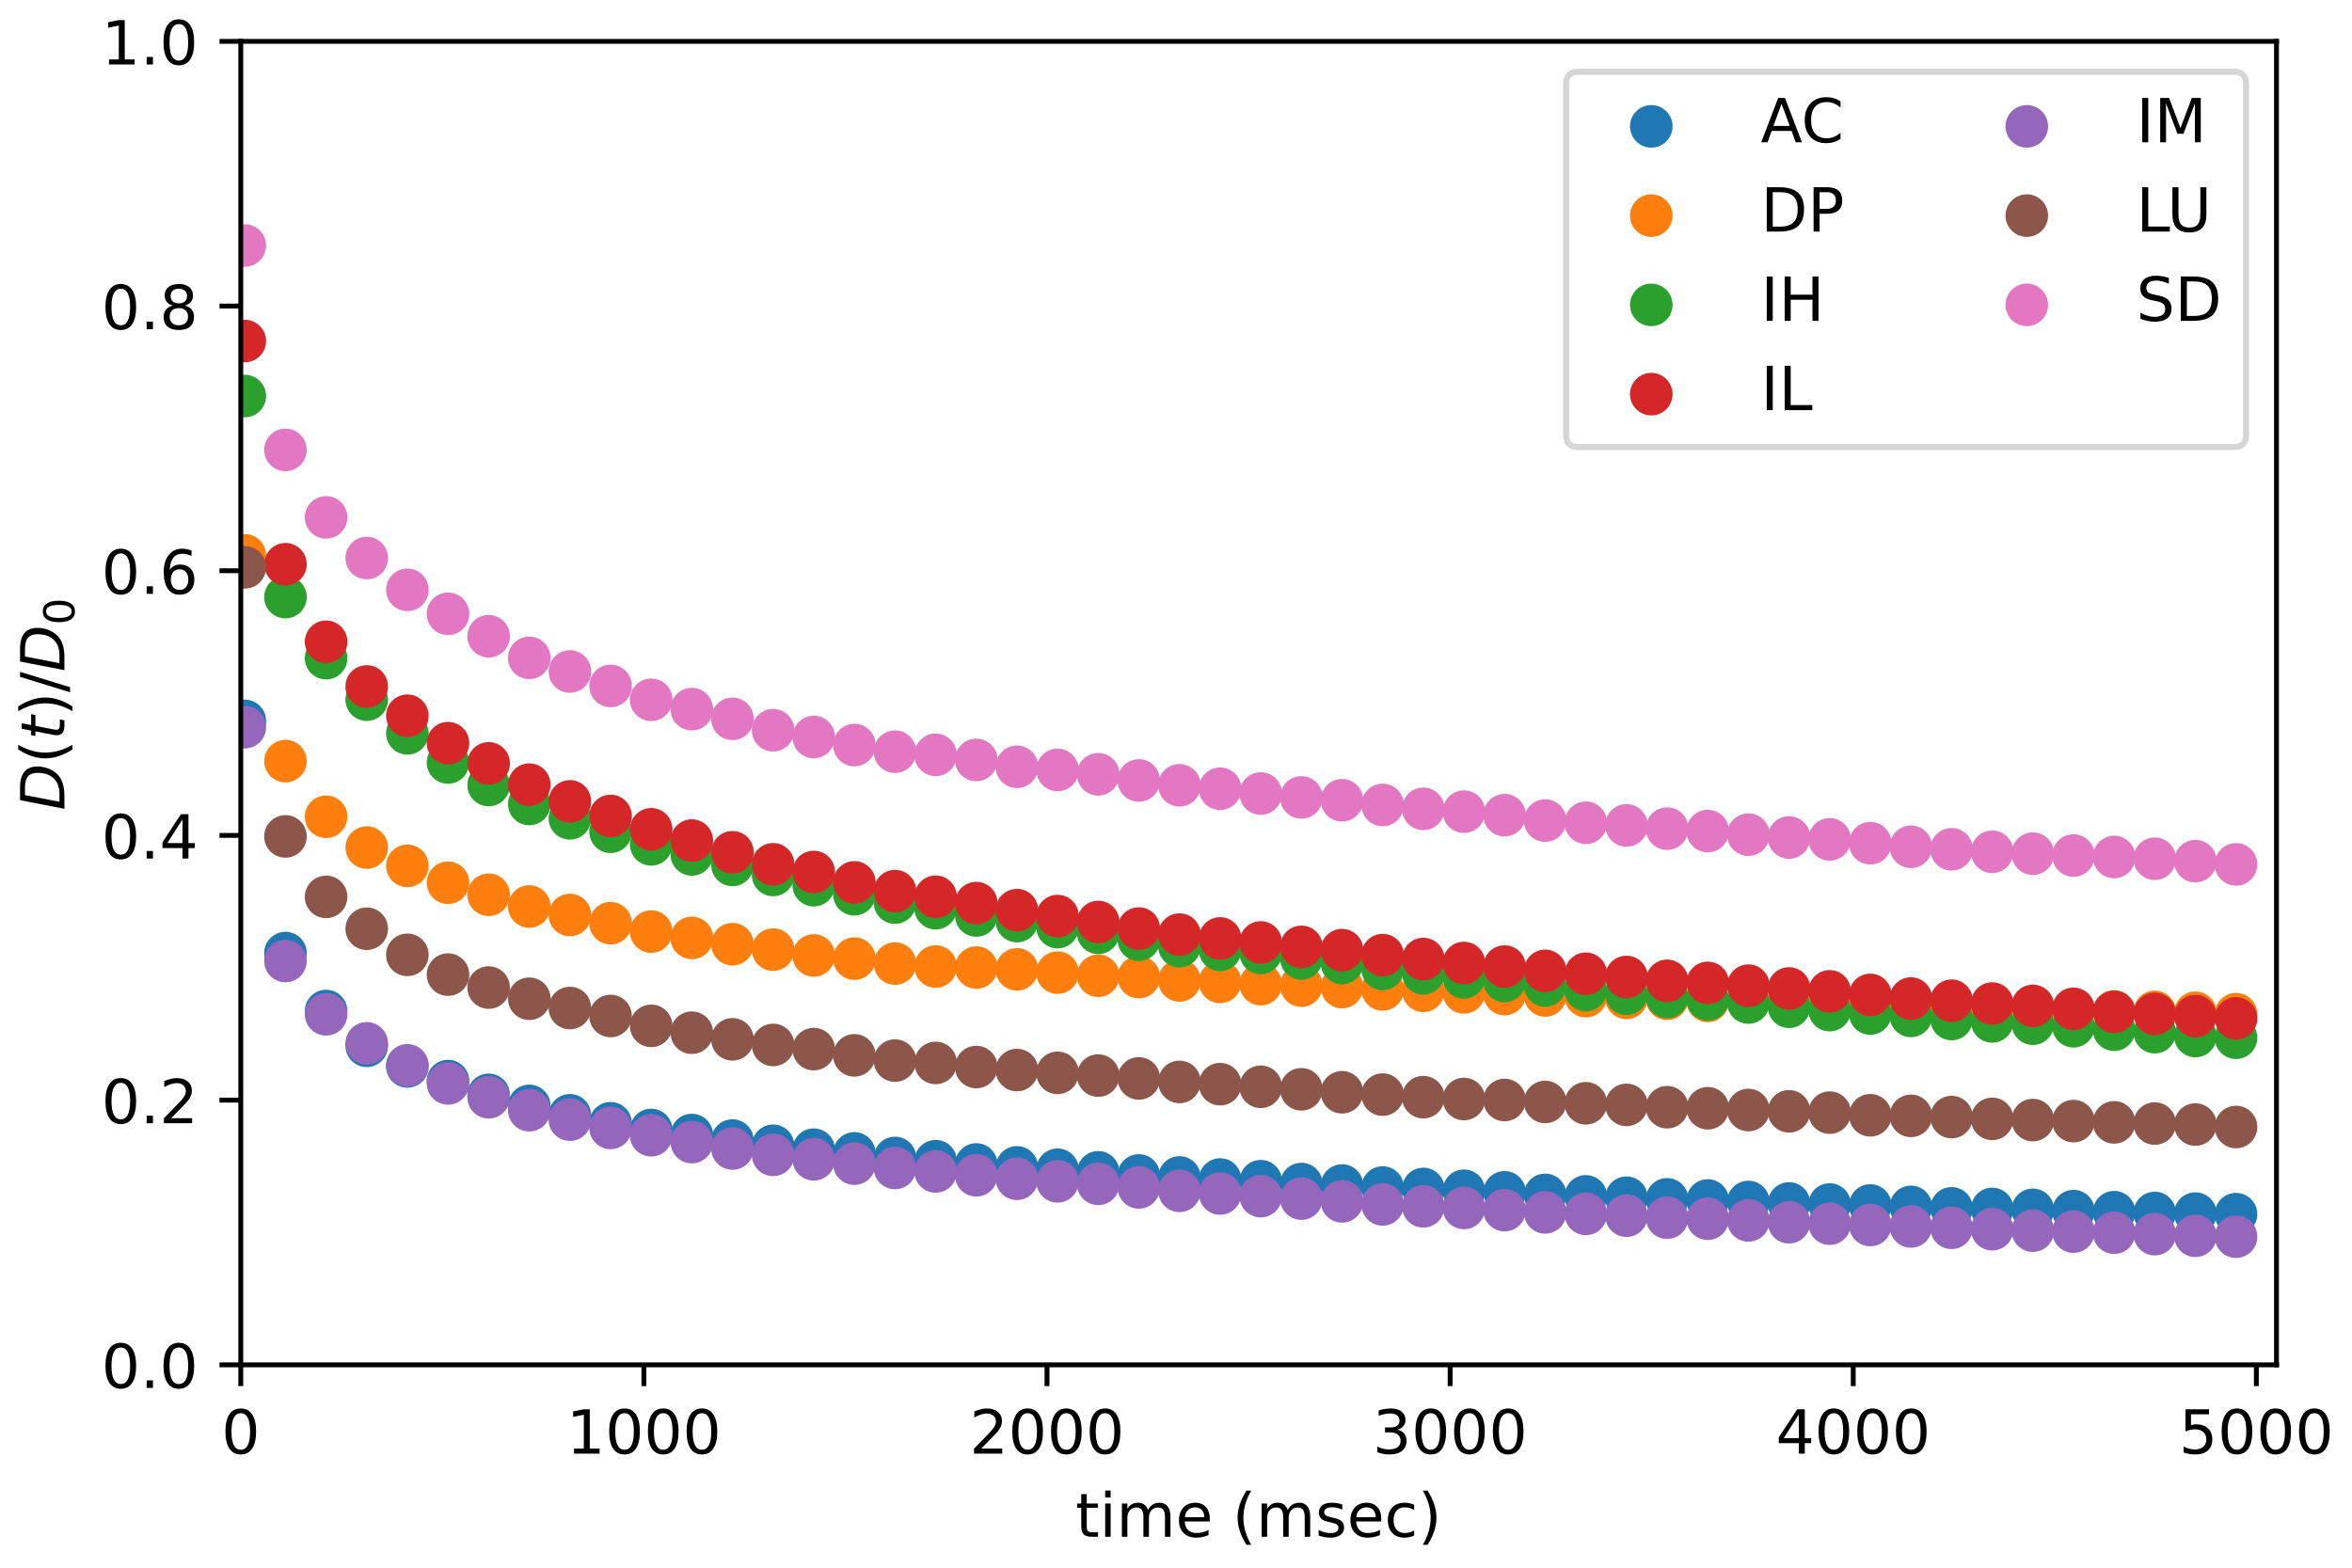 <?xml version="1.0" encoding="utf-8" standalone="no"?>
<!DOCTYPE svg PUBLIC "-//W3C//DTD SVG 1.1//EN"
  "http://www.w3.org/Graphics/SVG/1.1/DTD/svg11.dtd">
<!-- Created with matplotlib (https://matplotlib.org/) -->
<svg height="257.76pt" version="1.1" viewBox="0 0 386.64 257.76" width="386.64pt" xmlns="http://www.w3.org/2000/svg" xmlns:xlink="http://www.w3.org/1999/xlink">
 <defs>
  <style type="text/css">*{stroke-linecap:butt;stroke-linejoin:round;}</style>
 </defs>
 <g id="figure_1">
  <g id="patch_1">
   <path d="M 0 257.76 
L 386.64 257.76 
L 386.64 0 
L 0 0 
z
" style="fill:#ffffff;"/>
  </g>
  <g id="axes_1">
   <g id="patch_2">
    <path d="M 39.581 224.404 
L 374.228 224.404 
L 374.228 6.799 
L 39.581 6.799 
z
" style="fill:#ffffff;"/>
   </g>
   <g id="PathCollection_1">
    <defs>
     <path d="M 0 3 
C 0.796 3 1.559 2.684 2.121 2.121 
C 2.684 1.559 3 0.796 3 0 
C 3 -0.796 2.684 -1.559 2.121 -2.121 
C 1.559 -2.684 0.796 -3 0 -3 
C -0.796 -3 -1.559 -2.684 -2.121 -2.121 
C -2.684 -1.559 -3 -0.796 -3 0 
C -3 0.796 -2.684 1.559 -2.121 2.121 
C -1.559 2.684 -0.796 3 0 3 
z
" id="m0339198f6b" style="stroke:#1f77b4;"/>
    </defs>
    <g clip-path="url(#p40c461b829)">
     <use style="fill:#1f77b4;stroke:#1f77b4;" x="40.244" xlink:href="#m0339198f6b" y="118.525"/>
     <use style="fill:#1f77b4;stroke:#1f77b4;" x="46.926" xlink:href="#m0339198f6b" y="156.705"/>
     <use style="fill:#1f77b4;stroke:#1f77b4;" x="53.606" xlink:href="#m0339198f6b" y="166.238"/>
     <use style="fill:#1f77b4;stroke:#1f77b4;" x="60.285" xlink:href="#m0339198f6b" y="171.946"/>
     <use style="fill:#1f77b4;stroke:#1f77b4;" x="66.965" xlink:href="#m0339198f6b" y="175.338"/>
     <use style="fill:#1f77b4;stroke:#1f77b4;" x="73.647" xlink:href="#m0339198f6b" y="177.754"/>
     <use style="fill:#1f77b4;stroke:#1f77b4;" x="80.327" xlink:href="#m0339198f6b" y="180.016"/>
     <use style="fill:#1f77b4;stroke:#1f77b4;" x="87.006" xlink:href="#m0339198f6b" y="181.833"/>
     <use style="fill:#1f77b4;stroke:#1f77b4;" x="93.686" xlink:href="#m0339198f6b" y="183.377"/>
     <use style="fill:#1f77b4;stroke:#1f77b4;" x="100.368" xlink:href="#m0339198f6b" y="184.684"/>
     <use style="fill:#1f77b4;stroke:#1f77b4;" x="107.048" xlink:href="#m0339198f6b" y="185.791"/>
     <use style="fill:#1f77b4;stroke:#1f77b4;" x="113.727" xlink:href="#m0339198f6b" y="186.622"/>
     <use style="fill:#1f77b4;stroke:#1f77b4;" x="120.407" xlink:href="#m0339198f6b" y="187.531"/>
     <use style="fill:#1f77b4;stroke:#1f77b4;" x="127.089" xlink:href="#m0339198f6b" y="188.392"/>
     <use style="fill:#1f77b4;stroke:#1f77b4;" x="133.768" xlink:href="#m0339198f6b" y="189.034"/>
     <use style="fill:#1f77b4;stroke:#1f77b4;" x="140.448" xlink:href="#m0339198f6b" y="189.64"/>
     <use style="fill:#1f77b4;stroke:#1f77b4;" x="147.128" xlink:href="#m0339198f6b" y="190.392"/>
     <use style="fill:#1f77b4;stroke:#1f77b4;" x="153.81" xlink:href="#m0339198f6b" y="190.926"/>
     <use style="fill:#1f77b4;stroke:#1f77b4;" x="160.489" xlink:href="#m0339198f6b" y="191.463"/>
     <use style="fill:#1f77b4;stroke:#1f77b4;" x="167.169" xlink:href="#m0339198f6b" y="191.942"/>
     <use style="fill:#1f77b4;stroke:#1f77b4;" x="173.849" xlink:href="#m0339198f6b" y="192.328"/>
     <use style="fill:#1f77b4;stroke:#1f77b4;" x="180.531" xlink:href="#m0339198f6b" y="192.751"/>
     <use style="fill:#1f77b4;stroke:#1f77b4;" x="187.21" xlink:href="#m0339198f6b" y="193.27"/>
     <use style="fill:#1f77b4;stroke:#1f77b4;" x="193.89" xlink:href="#m0339198f6b" y="193.599"/>
     <use style="fill:#1f77b4;stroke:#1f77b4;" x="200.57" xlink:href="#m0339198f6b" y="193.937"/>
     <use style="fill:#1f77b4;stroke:#1f77b4;" x="207.251" xlink:href="#m0339198f6b" y="194.212"/>
     <use style="fill:#1f77b4;stroke:#1f77b4;" x="213.931" xlink:href="#m0339198f6b" y="194.684"/>
     <use style="fill:#1f77b4;stroke:#1f77b4;" x="220.611" xlink:href="#m0339198f6b" y="194.928"/>
     <use style="fill:#1f77b4;stroke:#1f77b4;" x="227.29" xlink:href="#m0339198f6b" y="195.258"/>
     <use style="fill:#1f77b4;stroke:#1f77b4;" x="233.972" xlink:href="#m0339198f6b" y="195.493"/>
     <use style="fill:#1f77b4;stroke:#1f77b4;" x="240.652" xlink:href="#m0339198f6b" y="195.781"/>
     <use style="fill:#1f77b4;stroke:#1f77b4;" x="247.332" xlink:href="#m0339198f6b" y="196.043"/>
     <use style="fill:#1f77b4;stroke:#1f77b4;" x="254.011" xlink:href="#m0339198f6b" y="196.463"/>
     <use style="fill:#1f77b4;stroke:#1f77b4;" x="260.691" xlink:href="#m0339198f6b" y="196.71"/>
     <use style="fill:#1f77b4;stroke:#1f77b4;" x="267.373" xlink:href="#m0339198f6b" y="196.93"/>
     <use style="fill:#1f77b4;stroke:#1f77b4;" x="274.053" xlink:href="#m0339198f6b" y="197.199"/>
     <use style="fill:#1f77b4;stroke:#1f77b4;" x="280.732" xlink:href="#m0339198f6b" y="197.388"/>
     <use style="fill:#1f77b4;stroke:#1f77b4;" x="287.412" xlink:href="#m0339198f6b" y="197.632"/>
     <use style="fill:#1f77b4;stroke:#1f77b4;" x="294.094" xlink:href="#m0339198f6b" y="197.877"/>
     <use style="fill:#1f77b4;stroke:#1f77b4;" x="300.773" xlink:href="#m0339198f6b" y="198.049"/>
     <use style="fill:#1f77b4;stroke:#1f77b4;" x="307.453" xlink:href="#m0339198f6b" y="198.205"/>
     <use style="fill:#1f77b4;stroke:#1f77b4;" x="314.133" xlink:href="#m0339198f6b" y="198.438"/>
     <use style="fill:#1f77b4;stroke:#1f77b4;" x="320.815" xlink:href="#m0339198f6b" y="198.679"/>
     <use style="fill:#1f77b4;stroke:#1f77b4;" x="327.494" xlink:href="#m0339198f6b" y="198.777"/>
     <use style="fill:#1f77b4;stroke:#1f77b4;" x="334.174" xlink:href="#m0339198f6b" y="198.92"/>
     <use style="fill:#1f77b4;stroke:#1f77b4;" x="340.854" xlink:href="#m0339198f6b" y="199.129"/>
     <use style="fill:#1f77b4;stroke:#1f77b4;" x="347.536" xlink:href="#m0339198f6b" y="199.309"/>
     <use style="fill:#1f77b4;stroke:#1f77b4;" x="354.215" xlink:href="#m0339198f6b" y="199.436"/>
     <use style="fill:#1f77b4;stroke:#1f77b4;" x="360.895" xlink:href="#m0339198f6b" y="199.54"/>
     <use style="fill:#1f77b4;stroke:#1f77b4;" x="367.575" xlink:href="#m0339198f6b" y="199.635"/>
    </g>
   </g>
   <g id="PathCollection_2">
    <defs>
     <path d="M 0 3 
C 0.796 3 1.559 2.684 2.121 2.121 
C 2.684 1.559 3 0.796 3 0 
C 3 -0.796 2.684 -1.559 2.121 -2.121 
C 1.559 -2.684 0.796 -3 0 -3 
C -0.796 -3 -1.559 -2.684 -2.121 -2.121 
C -2.684 -1.559 -3 -0.796 -3 0 
C -3 0.796 -2.684 1.559 -2.121 2.121 
C -1.559 2.684 -0.796 3 0 3 
z
" id="m648427d719" style="stroke:#ff7f0e;"/>
    </defs>
    <g clip-path="url(#p40c461b829)">
     <use style="fill:#ff7f0e;stroke:#ff7f0e;" x="40.244" xlink:href="#m648427d719" y="91.308"/>
     <use style="fill:#ff7f0e;stroke:#ff7f0e;" x="46.926" xlink:href="#m648427d719" y="125.144"/>
     <use style="fill:#ff7f0e;stroke:#ff7f0e;" x="53.606" xlink:href="#m648427d719" y="134.291"/>
     <use style="fill:#ff7f0e;stroke:#ff7f0e;" x="60.285" xlink:href="#m648427d719" y="139.355"/>
     <use style="fill:#ff7f0e;stroke:#ff7f0e;" x="66.965" xlink:href="#m648427d719" y="142.364"/>
     <use style="fill:#ff7f0e;stroke:#ff7f0e;" x="73.647" xlink:href="#m648427d719" y="145.141"/>
     <use style="fill:#ff7f0e;stroke:#ff7f0e;" x="80.327" xlink:href="#m648427d719" y="147.115"/>
     <use style="fill:#ff7f0e;stroke:#ff7f0e;" x="87.006" xlink:href="#m648427d719" y="149.051"/>
     <use style="fill:#ff7f0e;stroke:#ff7f0e;" x="93.686" xlink:href="#m648427d719" y="150.445"/>
     <use style="fill:#ff7f0e;stroke:#ff7f0e;" x="100.368" xlink:href="#m648427d719" y="151.793"/>
     <use style="fill:#ff7f0e;stroke:#ff7f0e;" x="107.048" xlink:href="#m648427d719" y="153.171"/>
     <use style="fill:#ff7f0e;stroke:#ff7f0e;" x="113.727" xlink:href="#m648427d719" y="154.215"/>
     <use style="fill:#ff7f0e;stroke:#ff7f0e;" x="120.407" xlink:href="#m648427d719" y="155.244"/>
     <use style="fill:#ff7f0e;stroke:#ff7f0e;" x="127.089" xlink:href="#m648427d719" y="156.136"/>
     <use style="fill:#ff7f0e;stroke:#ff7f0e;" x="133.768" xlink:href="#m648427d719" y="157.094"/>
     <use style="fill:#ff7f0e;stroke:#ff7f0e;" x="140.448" xlink:href="#m648427d719" y="157.618"/>
     <use style="fill:#ff7f0e;stroke:#ff7f0e;" x="147.128" xlink:href="#m648427d719" y="158.431"/>
     <use style="fill:#ff7f0e;stroke:#ff7f0e;" x="153.81" xlink:href="#m648427d719" y="158.922"/>
     <use style="fill:#ff7f0e;stroke:#ff7f0e;" x="160.489" xlink:href="#m648427d719" y="159.089"/>
     <use style="fill:#ff7f0e;stroke:#ff7f0e;" x="167.169" xlink:href="#m648427d719" y="159.385"/>
     <use style="fill:#ff7f0e;stroke:#ff7f0e;" x="173.849" xlink:href="#m648427d719" y="159.924"/>
     <use style="fill:#ff7f0e;stroke:#ff7f0e;" x="180.531" xlink:href="#m648427d719" y="160.431"/>
     <use style="fill:#ff7f0e;stroke:#ff7f0e;" x="187.21" xlink:href="#m648427d719" y="160.654"/>
     <use style="fill:#ff7f0e;stroke:#ff7f0e;" x="193.89" xlink:href="#m648427d719" y="161.208"/>
     <use style="fill:#ff7f0e;stroke:#ff7f0e;" x="200.57" xlink:href="#m648427d719" y="161.451"/>
     <use style="fill:#ff7f0e;stroke:#ff7f0e;" x="207.251" xlink:href="#m648427d719" y="161.814"/>
     <use style="fill:#ff7f0e;stroke:#ff7f0e;" x="213.931" xlink:href="#m648427d719" y="162.057"/>
     <use style="fill:#ff7f0e;stroke:#ff7f0e;" x="220.611" xlink:href="#m648427d719" y="162.303"/>
     <use style="fill:#ff7f0e;stroke:#ff7f0e;" x="227.29" xlink:href="#m648427d719" y="162.684"/>
     <use style="fill:#ff7f0e;stroke:#ff7f0e;" x="233.972" xlink:href="#m648427d719" y="162.908"/>
     <use style="fill:#ff7f0e;stroke:#ff7f0e;" x="240.652" xlink:href="#m648427d719" y="163.171"/>
     <use style="fill:#ff7f0e;stroke:#ff7f0e;" x="247.332" xlink:href="#m648427d719" y="163.448"/>
     <use style="fill:#ff7f0e;stroke:#ff7f0e;" x="254.011" xlink:href="#m648427d719" y="163.671"/>
     <use style="fill:#ff7f0e;stroke:#ff7f0e;" x="260.691" xlink:href="#m648427d719" y="163.79"/>
     <use style="fill:#ff7f0e;stroke:#ff7f0e;" x="267.373" xlink:href="#m648427d719" y="164.079"/>
     <use style="fill:#ff7f0e;stroke:#ff7f0e;" x="274.053" xlink:href="#m648427d719" y="164.223"/>
     <use style="fill:#ff7f0e;stroke:#ff7f0e;" x="280.732" xlink:href="#m648427d719" y="164.567"/>
     <use style="fill:#ff7f0e;stroke:#ff7f0e;" x="287.412" xlink:href="#m648427d719" y="164.779"/>
     <use style="fill:#ff7f0e;stroke:#ff7f0e;" x="294.094" xlink:href="#m648427d719" y="164.988"/>
     <use style="fill:#ff7f0e;stroke:#ff7f0e;" x="300.773" xlink:href="#m648427d719" y="165.297"/>
     <use style="fill:#ff7f0e;stroke:#ff7f0e;" x="307.453" xlink:href="#m648427d719" y="165.448"/>
     <use style="fill:#ff7f0e;stroke:#ff7f0e;" x="314.133" xlink:href="#m648427d719" y="165.552"/>
     <use style="fill:#ff7f0e;stroke:#ff7f0e;" x="320.815" xlink:href="#m648427d719" y="165.684"/>
     <use style="fill:#ff7f0e;stroke:#ff7f0e;" x="327.494" xlink:href="#m648427d719" y="165.973"/>
     <use style="fill:#ff7f0e;stroke:#ff7f0e;" x="334.174" xlink:href="#m648427d719" y="166.063"/>
     <use style="fill:#ff7f0e;stroke:#ff7f0e;" x="340.854" xlink:href="#m648427d719" y="166.117"/>
     <use style="fill:#ff7f0e;stroke:#ff7f0e;" x="347.536" xlink:href="#m648427d719" y="166.301"/>
     <use style="fill:#ff7f0e;stroke:#ff7f0e;" x="354.215" xlink:href="#m648427d719" y="166.374"/>
     <use style="fill:#ff7f0e;stroke:#ff7f0e;" x="360.895" xlink:href="#m648427d719" y="166.52"/>
     <use style="fill:#ff7f0e;stroke:#ff7f0e;" x="367.575" xlink:href="#m648427d719" y="166.752"/>
    </g>
   </g>
   <g id="PathCollection_3">
    <defs>
     <path d="M 0 3 
C 0.796 3 1.559 2.684 2.121 2.121 
C 2.684 1.559 3 0.796 3 0 
C 3 -0.796 2.684 -1.559 2.121 -2.121 
C 1.559 -2.684 0.796 -3 0 -3 
C -0.796 -3 -1.559 -2.684 -2.121 -2.121 
C -2.684 -1.559 -3 -0.796 -3 0 
C -3 0.796 -2.684 1.559 -2.121 2.121 
C -1.559 2.684 -0.796 3 0 3 
z
" id="m368651faaa" style="stroke:#2ca02c;"/>
    </defs>
    <g clip-path="url(#p40c461b829)">
     <use style="fill:#2ca02c;stroke:#2ca02c;" x="40.244" xlink:href="#m368651faaa" y="65.119"/>
     <use style="fill:#2ca02c;stroke:#2ca02c;" x="46.926" xlink:href="#m368651faaa" y="98.18"/>
     <use style="fill:#2ca02c;stroke:#2ca02c;" x="53.606" xlink:href="#m368651faaa" y="108.215"/>
     <use style="fill:#2ca02c;stroke:#2ca02c;" x="60.285" xlink:href="#m368651faaa" y="115.042"/>
     <use style="fill:#2ca02c;stroke:#2ca02c;" x="66.965" xlink:href="#m368651faaa" y="120.576"/>
     <use style="fill:#2ca02c;stroke:#2ca02c;" x="73.647" xlink:href="#m368651faaa" y="125.37"/>
     <use style="fill:#2ca02c;stroke:#2ca02c;" x="80.327" xlink:href="#m368651faaa" y="129.074"/>
     <use style="fill:#2ca02c;stroke:#2ca02c;" x="87.006" xlink:href="#m368651faaa" y="132.191"/>
     <use style="fill:#2ca02c;stroke:#2ca02c;" x="93.686" xlink:href="#m368651faaa" y="134.557"/>
     <use style="fill:#2ca02c;stroke:#2ca02c;" x="100.368" xlink:href="#m368651faaa" y="136.761"/>
     <use style="fill:#2ca02c;stroke:#2ca02c;" x="107.048" xlink:href="#m368651faaa" y="138.833"/>
     <use style="fill:#2ca02c;stroke:#2ca02c;" x="113.727" xlink:href="#m368651faaa" y="140.483"/>
     <use style="fill:#2ca02c;stroke:#2ca02c;" x="120.407" xlink:href="#m368651faaa" y="142.21"/>
     <use style="fill:#2ca02c;stroke:#2ca02c;" x="127.089" xlink:href="#m368651faaa" y="143.86"/>
     <use style="fill:#2ca02c;stroke:#2ca02c;" x="133.768" xlink:href="#m368651faaa" y="145.545"/>
     <use style="fill:#2ca02c;stroke:#2ca02c;" x="140.448" xlink:href="#m368651faaa" y="147.037"/>
     <use style="fill:#2ca02c;stroke:#2ca02c;" x="147.128" xlink:href="#m368651faaa" y="148.407"/>
     <use style="fill:#2ca02c;stroke:#2ca02c;" x="153.81" xlink:href="#m368651faaa" y="149.322"/>
     <use style="fill:#2ca02c;stroke:#2ca02c;" x="160.489" xlink:href="#m368651faaa" y="150.522"/>
     <use style="fill:#2ca02c;stroke:#2ca02c;" x="167.169" xlink:href="#m368651faaa" y="151.447"/>
     <use style="fill:#2ca02c;stroke:#2ca02c;" x="173.849" xlink:href="#m368651faaa" y="152.44"/>
     <use style="fill:#2ca02c;stroke:#2ca02c;" x="180.531" xlink:href="#m368651faaa" y="153.382"/>
     <use style="fill:#2ca02c;stroke:#2ca02c;" x="187.21" xlink:href="#m368651faaa" y="154.514"/>
     <use style="fill:#2ca02c;stroke:#2ca02c;" x="193.89" xlink:href="#m368651faaa" y="155.572"/>
     <use style="fill:#2ca02c;stroke:#2ca02c;" x="200.57" xlink:href="#m368651faaa" y="156.183"/>
     <use style="fill:#2ca02c;stroke:#2ca02c;" x="207.251" xlink:href="#m368651faaa" y="156.685"/>
     <use style="fill:#2ca02c;stroke:#2ca02c;" x="213.931" xlink:href="#m368651faaa" y="157.589"/>
     <use style="fill:#2ca02c;stroke:#2ca02c;" x="220.611" xlink:href="#m368651faaa" y="158.353"/>
     <use style="fill:#2ca02c;stroke:#2ca02c;" x="227.29" xlink:href="#m368651faaa" y="159.314"/>
     <use style="fill:#2ca02c;stroke:#2ca02c;" x="233.972" xlink:href="#m368651faaa" y="160.039"/>
     <use style="fill:#2ca02c;stroke:#2ca02c;" x="240.652" xlink:href="#m368651faaa" y="160.696"/>
     <use style="fill:#2ca02c;stroke:#2ca02c;" x="247.332" xlink:href="#m368651faaa" y="161.285"/>
     <use style="fill:#2ca02c;stroke:#2ca02c;" x="254.011" xlink:href="#m368651faaa" y="162.035"/>
     <use style="fill:#2ca02c;stroke:#2ca02c;" x="260.691" xlink:href="#m368651faaa" y="162.794"/>
     <use style="fill:#2ca02c;stroke:#2ca02c;" x="267.373" xlink:href="#m368651faaa" y="163.396"/>
     <use style="fill:#2ca02c;stroke:#2ca02c;" x="274.053" xlink:href="#m368651faaa" y="163.926"/>
     <use style="fill:#2ca02c;stroke:#2ca02c;" x="280.732" xlink:href="#m368651faaa" y="164.324"/>
     <use style="fill:#2ca02c;stroke:#2ca02c;" x="287.412" xlink:href="#m368651faaa" y="164.834"/>
     <use style="fill:#2ca02c;stroke:#2ca02c;" x="294.094" xlink:href="#m368651faaa" y="165.532"/>
     <use style="fill:#2ca02c;stroke:#2ca02c;" x="300.773" xlink:href="#m368651faaa" y="166.087"/>
     <use style="fill:#2ca02c;stroke:#2ca02c;" x="307.453" xlink:href="#m368651faaa" y="166.644"/>
     <use style="fill:#2ca02c;stroke:#2ca02c;" x="314.133" xlink:href="#m368651faaa" y="167.034"/>
     <use style="fill:#2ca02c;stroke:#2ca02c;" x="320.815" xlink:href="#m368651faaa" y="167.548"/>
     <use style="fill:#2ca02c;stroke:#2ca02c;" x="327.494" xlink:href="#m368651faaa" y="167.943"/>
     <use style="fill:#2ca02c;stroke:#2ca02c;" x="334.174" xlink:href="#m368651faaa" y="168.316"/>
     <use style="fill:#2ca02c;stroke:#2ca02c;" x="340.854" xlink:href="#m368651faaa" y="168.733"/>
     <use style="fill:#2ca02c;stroke:#2ca02c;" x="347.536" xlink:href="#m368651faaa" y="169.31"/>
     <use style="fill:#2ca02c;stroke:#2ca02c;" x="354.215" xlink:href="#m368651faaa" y="169.709"/>
     <use style="fill:#2ca02c;stroke:#2ca02c;" x="360.895" xlink:href="#m368651faaa" y="170.347"/>
     <use style="fill:#2ca02c;stroke:#2ca02c;" x="367.575" xlink:href="#m368651faaa" y="170.625"/>
    </g>
   </g>
   <g id="PathCollection_4">
    <defs>
     <path d="M 0 3 
C 0.796 3 1.559 2.684 2.121 2.121 
C 2.684 1.559 3 0.796 3 0 
C 3 -0.796 2.684 -1.559 2.121 -2.121 
C 1.559 -2.684 0.796 -3 0 -3 
C -0.796 -3 -1.559 -2.684 -2.121 -2.121 
C -2.684 -1.559 -3 -0.796 -3 0 
C -3 0.796 -2.684 1.559 -2.121 2.121 
C -1.559 2.684 -0.796 3 0 3 
z
" id="m96f225a954" style="stroke:#d62728;"/>
    </defs>
    <g clip-path="url(#p40c461b829)">
     <use style="fill:#d62728;stroke:#d62728;" x="40.244" xlink:href="#m96f225a954" y="56.07"/>
     <use style="fill:#d62728;stroke:#d62728;" x="46.926" xlink:href="#m96f225a954" y="92.778"/>
     <use style="fill:#d62728;stroke:#d62728;" x="53.606" xlink:href="#m96f225a954" y="105.522"/>
     <use style="fill:#d62728;stroke:#d62728;" x="60.285" xlink:href="#m96f225a954" y="112.872"/>
     <use style="fill:#d62728;stroke:#d62728;" x="66.965" xlink:href="#m96f225a954" y="117.684"/>
     <use style="fill:#d62728;stroke:#d62728;" x="73.647" xlink:href="#m96f225a954" y="122.192"/>
     <use style="fill:#d62728;stroke:#d62728;" x="80.327" xlink:href="#m96f225a954" y="125.516"/>
     <use style="fill:#d62728;stroke:#d62728;" x="87.006" xlink:href="#m96f225a954" y="129.014"/>
     <use style="fill:#d62728;stroke:#d62728;" x="93.686" xlink:href="#m96f225a954" y="131.762"/>
     <use style="fill:#d62728;stroke:#d62728;" x="100.368" xlink:href="#m96f225a954" y="134.162"/>
     <use style="fill:#d62728;stroke:#d62728;" x="107.048" xlink:href="#m96f225a954" y="136.358"/>
     <use style="fill:#d62728;stroke:#d62728;" x="113.727" xlink:href="#m96f225a954" y="138.208"/>
     <use style="fill:#d62728;stroke:#d62728;" x="120.407" xlink:href="#m96f225a954" y="140.128"/>
     <use style="fill:#d62728;stroke:#d62728;" x="127.089" xlink:href="#m96f225a954" y="142.11"/>
     <use style="fill:#d62728;stroke:#d62728;" x="133.768" xlink:href="#m96f225a954" y="143.373"/>
     <use style="fill:#d62728;stroke:#d62728;" x="140.448" xlink:href="#m96f225a954" y="145.086"/>
     <use style="fill:#d62728;stroke:#d62728;" x="147.128" xlink:href="#m96f225a954" y="146.518"/>
     <use style="fill:#d62728;stroke:#d62728;" x="153.81" xlink:href="#m96f225a954" y="147.448"/>
     <use style="fill:#d62728;stroke:#d62728;" x="160.489" xlink:href="#m96f225a954" y="148.488"/>
     <use style="fill:#d62728;stroke:#d62728;" x="167.169" xlink:href="#m96f225a954" y="149.648"/>
     <use style="fill:#d62728;stroke:#d62728;" x="173.849" xlink:href="#m96f225a954" y="150.623"/>
     <use style="fill:#d62728;stroke:#d62728;" x="180.531" xlink:href="#m96f225a954" y="151.594"/>
     <use style="fill:#d62728;stroke:#d62728;" x="187.21" xlink:href="#m96f225a954" y="152.671"/>
     <use style="fill:#d62728;stroke:#d62728;" x="193.89" xlink:href="#m96f225a954" y="153.663"/>
     <use style="fill:#d62728;stroke:#d62728;" x="200.57" xlink:href="#m96f225a954" y="154.3"/>
     <use style="fill:#d62728;stroke:#d62728;" x="207.251" xlink:href="#m96f225a954" y="154.965"/>
     <use style="fill:#d62728;stroke:#d62728;" x="213.931" xlink:href="#m96f225a954" y="155.684"/>
     <use style="fill:#d62728;stroke:#d62728;" x="220.611" xlink:href="#m96f225a954" y="156.223"/>
     <use style="fill:#d62728;stroke:#d62728;" x="227.29" xlink:href="#m96f225a954" y="157.042"/>
     <use style="fill:#d62728;stroke:#d62728;" x="233.972" xlink:href="#m96f225a954" y="157.684"/>
     <use style="fill:#d62728;stroke:#d62728;" x="240.652" xlink:href="#m96f225a954" y="158.342"/>
     <use style="fill:#d62728;stroke:#d62728;" x="247.332" xlink:href="#m96f225a954" y="158.922"/>
     <use style="fill:#d62728;stroke:#d62728;" x="254.011" xlink:href="#m96f225a954" y="159.633"/>
     <use style="fill:#d62728;stroke:#d62728;" x="260.691" xlink:href="#m96f225a954" y="160.107"/>
     <use style="fill:#d62728;stroke:#d62728;" x="267.373" xlink:href="#m96f225a954" y="160.641"/>
     <use style="fill:#d62728;stroke:#d62728;" x="274.053" xlink:href="#m96f225a954" y="161.271"/>
     <use style="fill:#d62728;stroke:#d62728;" x="280.732" xlink:href="#m96f225a954" y="161.612"/>
     <use style="fill:#d62728;stroke:#d62728;" x="287.412" xlink:href="#m96f225a954" y="162.068"/>
     <use style="fill:#d62728;stroke:#d62728;" x="294.094" xlink:href="#m96f225a954" y="162.527"/>
     <use style="fill:#d62728;stroke:#d62728;" x="300.773" xlink:href="#m96f225a954" y="162.997"/>
     <use style="fill:#d62728;stroke:#d62728;" x="307.453" xlink:href="#m96f225a954" y="163.589"/>
     <use style="fill:#d62728;stroke:#d62728;" x="314.133" xlink:href="#m96f225a954" y="164.179"/>
     <use style="fill:#d62728;stroke:#d62728;" x="320.815" xlink:href="#m96f225a954" y="164.539"/>
     <use style="fill:#d62728;stroke:#d62728;" x="327.494" xlink:href="#m96f225a954" y="165.006"/>
     <use style="fill:#d62728;stroke:#d62728;" x="334.174" xlink:href="#m96f225a954" y="165.391"/>
     <use style="fill:#d62728;stroke:#d62728;" x="340.854" xlink:href="#m96f225a954" y="165.875"/>
     <use style="fill:#d62728;stroke:#d62728;" x="347.536" xlink:href="#m96f225a954" y="166.37"/>
     <use style="fill:#d62728;stroke:#d62728;" x="354.215" xlink:href="#m96f225a954" y="166.704"/>
     <use style="fill:#d62728;stroke:#d62728;" x="360.895" xlink:href="#m96f225a954" y="167.072"/>
     <use style="fill:#d62728;stroke:#d62728;" x="367.575" xlink:href="#m96f225a954" y="167.443"/>
    </g>
   </g>
   <g id="PathCollection_5">
    <defs>
     <path d="M 0 3 
C 0.796 3 1.559 2.684 2.121 2.121 
C 2.684 1.559 3 0.796 3 0 
C 3 -0.796 2.684 -1.559 2.121 -2.121 
C 1.559 -2.684 0.796 -3 0 -3 
C -0.796 -3 -1.559 -2.684 -2.121 -2.121 
C -2.684 -1.559 -3 -0.796 -3 0 
C -3 0.796 -2.684 1.559 -2.121 2.121 
C -1.559 2.684 -0.796 3 0 3 
z
" id="me56d415766" style="stroke:#9467bd;"/>
    </defs>
    <g clip-path="url(#p40c461b829)">
     <use style="fill:#9467bd;stroke:#9467bd;" x="40.244" xlink:href="#me56d415766" y="119.562"/>
     <use style="fill:#9467bd;stroke:#9467bd;" x="46.926" xlink:href="#me56d415766" y="158.011"/>
     <use style="fill:#9467bd;stroke:#9467bd;" x="53.606" xlink:href="#me56d415766" y="166.771"/>
     <use style="fill:#9467bd;stroke:#9467bd;" x="60.285" xlink:href="#me56d415766" y="171.546"/>
     <use style="fill:#9467bd;stroke:#9467bd;" x="66.965" xlink:href="#me56d415766" y="175.164"/>
     <use style="fill:#9467bd;stroke:#9467bd;" x="73.647" xlink:href="#me56d415766" y="178.135"/>
     <use style="fill:#9467bd;stroke:#9467bd;" x="80.327" xlink:href="#me56d415766" y="180.412"/>
     <use style="fill:#9467bd;stroke:#9467bd;" x="87.006" xlink:href="#me56d415766" y="182.535"/>
     <use style="fill:#9467bd;stroke:#9467bd;" x="93.686" xlink:href="#me56d415766" y="184.094"/>
     <use style="fill:#9467bd;stroke:#9467bd;" x="100.368" xlink:href="#me56d415766" y="185.45"/>
     <use style="fill:#9467bd;stroke:#9467bd;" x="107.048" xlink:href="#me56d415766" y="186.658"/>
     <use style="fill:#9467bd;stroke:#9467bd;" x="113.727" xlink:href="#me56d415766" y="187.782"/>
     <use style="fill:#9467bd;stroke:#9467bd;" x="120.407" xlink:href="#me56d415766" y="188.838"/>
     <use style="fill:#9467bd;stroke:#9467bd;" x="127.089" xlink:href="#me56d415766" y="189.882"/>
     <use style="fill:#9467bd;stroke:#9467bd;" x="133.768" xlink:href="#me56d415766" y="190.606"/>
     <use style="fill:#9467bd;stroke:#9467bd;" x="140.448" xlink:href="#me56d415766" y="191.324"/>
     <use style="fill:#9467bd;stroke:#9467bd;" x="147.128" xlink:href="#me56d415766" y="192.042"/>
     <use style="fill:#9467bd;stroke:#9467bd;" x="153.81" xlink:href="#me56d415766" y="192.608"/>
     <use style="fill:#9467bd;stroke:#9467bd;" x="160.489" xlink:href="#me56d415766" y="193.241"/>
     <use style="fill:#9467bd;stroke:#9467bd;" x="167.169" xlink:href="#me56d415766" y="193.816"/>
     <use style="fill:#9467bd;stroke:#9467bd;" x="173.849" xlink:href="#me56d415766" y="194.235"/>
     <use style="fill:#9467bd;stroke:#9467bd;" x="180.531" xlink:href="#me56d415766" y="194.647"/>
     <use style="fill:#9467bd;stroke:#9467bd;" x="187.21" xlink:href="#me56d415766" y="195.232"/>
     <use style="fill:#9467bd;stroke:#9467bd;" x="193.89" xlink:href="#me56d415766" y="195.794"/>
     <use style="fill:#9467bd;stroke:#9467bd;" x="200.57" xlink:href="#me56d415766" y="196.231"/>
     <use style="fill:#9467bd;stroke:#9467bd;" x="207.251" xlink:href="#me56d415766" y="196.67"/>
     <use style="fill:#9467bd;stroke:#9467bd;" x="213.931" xlink:href="#me56d415766" y="197.075"/>
     <use style="fill:#9467bd;stroke:#9467bd;" x="220.611" xlink:href="#me56d415766" y="197.524"/>
     <use style="fill:#9467bd;stroke:#9467bd;" x="227.29" xlink:href="#me56d415766" y="198.03"/>
     <use style="fill:#9467bd;stroke:#9467bd;" x="233.972" xlink:href="#me56d415766" y="198.342"/>
     <use style="fill:#9467bd;stroke:#9467bd;" x="240.652" xlink:href="#me56d415766" y="198.612"/>
     <use style="fill:#9467bd;stroke:#9467bd;" x="247.332" xlink:href="#me56d415766" y="198.965"/>
     <use style="fill:#9467bd;stroke:#9467bd;" x="254.011" xlink:href="#me56d415766" y="199.339"/>
     <use style="fill:#9467bd;stroke:#9467bd;" x="260.691" xlink:href="#me56d415766" y="199.583"/>
     <use style="fill:#9467bd;stroke:#9467bd;" x="267.373" xlink:href="#me56d415766" y="199.88"/>
     <use style="fill:#9467bd;stroke:#9467bd;" x="274.053" xlink:href="#me56d415766" y="200.213"/>
     <use style="fill:#9467bd;stroke:#9467bd;" x="280.732" xlink:href="#me56d415766" y="200.379"/>
     <use style="fill:#9467bd;stroke:#9467bd;" x="287.412" xlink:href="#me56d415766" y="200.658"/>
     <use style="fill:#9467bd;stroke:#9467bd;" x="294.094" xlink:href="#me56d415766" y="200.961"/>
     <use style="fill:#9467bd;stroke:#9467bd;" x="300.773" xlink:href="#me56d415766" y="201.197"/>
     <use style="fill:#9467bd;stroke:#9467bd;" x="307.453" xlink:href="#me56d415766" y="201.411"/>
     <use style="fill:#9467bd;stroke:#9467bd;" x="314.133" xlink:href="#me56d415766" y="201.649"/>
     <use style="fill:#9467bd;stroke:#9467bd;" x="320.815" xlink:href="#me56d415766" y="201.873"/>
     <use style="fill:#9467bd;stroke:#9467bd;" x="327.494" xlink:href="#me56d415766" y="202.104"/>
     <use style="fill:#9467bd;stroke:#9467bd;" x="334.174" xlink:href="#me56d415766" y="202.342"/>
     <use style="fill:#9467bd;stroke:#9467bd;" x="340.854" xlink:href="#me56d415766" y="202.5"/>
     <use style="fill:#9467bd;stroke:#9467bd;" x="347.536" xlink:href="#me56d415766" y="202.679"/>
     <use style="fill:#9467bd;stroke:#9467bd;" x="354.215" xlink:href="#me56d415766" y="202.916"/>
     <use style="fill:#9467bd;stroke:#9467bd;" x="360.895" xlink:href="#me56d415766" y="203.186"/>
     <use style="fill:#9467bd;stroke:#9467bd;" x="367.575" xlink:href="#me56d415766" y="203.337"/>
    </g>
   </g>
   <g id="PathCollection_6">
    <defs>
     <path d="M 0 3 
C 0.796 3 1.559 2.684 2.121 2.121 
C 2.684 1.559 3 0.796 3 0 
C 3 -0.796 2.684 -1.559 2.121 -2.121 
C 1.559 -2.684 0.796 -3 0 -3 
C -0.796 -3 -1.559 -2.684 -2.121 -2.121 
C -2.684 -1.559 -3 -0.796 -3 0 
C -3 0.796 -2.684 1.559 -2.121 2.121 
C -1.559 2.684 -0.796 3 0 3 
z
" id="m9b5687b4f1" style="stroke:#8c564b;"/>
    </defs>
    <g clip-path="url(#p40c461b829)">
     <use style="fill:#8c564b;stroke:#8c564b;" x="40.244" xlink:href="#m9b5687b4f1" y="93.284"/>
     <use style="fill:#8c564b;stroke:#8c564b;" x="46.926" xlink:href="#m9b5687b4f1" y="137.522"/>
     <use style="fill:#8c564b;stroke:#8c564b;" x="53.606" xlink:href="#m9b5687b4f1" y="147.465"/>
     <use style="fill:#8c564b;stroke:#8c564b;" x="60.285" xlink:href="#m9b5687b4f1" y="152.703"/>
     <use style="fill:#8c564b;stroke:#8c564b;" x="66.965" xlink:href="#m9b5687b4f1" y="156.999"/>
     <use style="fill:#8c564b;stroke:#8c564b;" x="73.647" xlink:href="#m9b5687b4f1" y="160.244"/>
     <use style="fill:#8c564b;stroke:#8c564b;" x="80.327" xlink:href="#m9b5687b4f1" y="162.376"/>
     <use style="fill:#8c564b;stroke:#8c564b;" x="87.006" xlink:href="#m9b5687b4f1" y="164.214"/>
     <use style="fill:#8c564b;stroke:#8c564b;" x="93.686" xlink:href="#m9b5687b4f1" y="165.742"/>
     <use style="fill:#8c564b;stroke:#8c564b;" x="100.368" xlink:href="#m9b5687b4f1" y="167.051"/>
     <use style="fill:#8c564b;stroke:#8c564b;" x="107.048" xlink:href="#m9b5687b4f1" y="168.674"/>
     <use style="fill:#8c564b;stroke:#8c564b;" x="113.727" xlink:href="#m9b5687b4f1" y="169.797"/>
     <use style="fill:#8c564b;stroke:#8c564b;" x="120.407" xlink:href="#m9b5687b4f1" y="170.89"/>
     <use style="fill:#8c564b;stroke:#8c564b;" x="127.089" xlink:href="#m9b5687b4f1" y="171.811"/>
     <use style="fill:#8c564b;stroke:#8c564b;" x="133.768" xlink:href="#m9b5687b4f1" y="172.494"/>
     <use style="fill:#8c564b;stroke:#8c564b;" x="140.448" xlink:href="#m9b5687b4f1" y="173.525"/>
     <use style="fill:#8c564b;stroke:#8c564b;" x="147.128" xlink:href="#m9b5687b4f1" y="174.384"/>
     <use style="fill:#8c564b;stroke:#8c564b;" x="153.81" xlink:href="#m9b5687b4f1" y="174.765"/>
     <use style="fill:#8c564b;stroke:#8c564b;" x="160.489" xlink:href="#m9b5687b4f1" y="175.446"/>
     <use style="fill:#8c564b;stroke:#8c564b;" x="167.169" xlink:href="#m9b5687b4f1" y="175.937"/>
     <use style="fill:#8c564b;stroke:#8c564b;" x="173.849" xlink:href="#m9b5687b4f1" y="176.399"/>
     <use style="fill:#8c564b;stroke:#8c564b;" x="180.531" xlink:href="#m9b5687b4f1" y="176.847"/>
     <use style="fill:#8c564b;stroke:#8c564b;" x="187.21" xlink:href="#m9b5687b4f1" y="177.315"/>
     <use style="fill:#8c564b;stroke:#8c564b;" x="193.89" xlink:href="#m9b5687b4f1" y="177.888"/>
     <use style="fill:#8c564b;stroke:#8c564b;" x="200.57" xlink:href="#m9b5687b4f1" y="178.26"/>
     <use style="fill:#8c564b;stroke:#8c564b;" x="207.251" xlink:href="#m9b5687b4f1" y="178.691"/>
     <use style="fill:#8c564b;stroke:#8c564b;" x="213.931" xlink:href="#m9b5687b4f1" y="179.102"/>
     <use style="fill:#8c564b;stroke:#8c564b;" x="220.611" xlink:href="#m9b5687b4f1" y="179.593"/>
     <use style="fill:#8c564b;stroke:#8c564b;" x="227.29" xlink:href="#m9b5687b4f1" y="179.978"/>
     <use style="fill:#8c564b;stroke:#8c564b;" x="233.972" xlink:href="#m9b5687b4f1" y="180.396"/>
     <use style="fill:#8c564b;stroke:#8c564b;" x="240.652" xlink:href="#m9b5687b4f1" y="180.702"/>
     <use style="fill:#8c564b;stroke:#8c564b;" x="247.332" xlink:href="#m9b5687b4f1" y="180.863"/>
     <use style="fill:#8c564b;stroke:#8c564b;" x="254.011" xlink:href="#m9b5687b4f1" y="181.183"/>
     <use style="fill:#8c564b;stroke:#8c564b;" x="260.691" xlink:href="#m9b5687b4f1" y="181.403"/>
     <use style="fill:#8c564b;stroke:#8c564b;" x="267.373" xlink:href="#m9b5687b4f1" y="181.667"/>
     <use style="fill:#8c564b;stroke:#8c564b;" x="274.053" xlink:href="#m9b5687b4f1" y="182.048"/>
     <use style="fill:#8c564b;stroke:#8c564b;" x="280.732" xlink:href="#m9b5687b4f1" y="182.216"/>
     <use style="fill:#8c564b;stroke:#8c564b;" x="287.412" xlink:href="#m9b5687b4f1" y="182.511"/>
     <use style="fill:#8c564b;stroke:#8c564b;" x="294.094" xlink:href="#m9b5687b4f1" y="182.726"/>
     <use style="fill:#8c564b;stroke:#8c564b;" x="300.773" xlink:href="#m9b5687b4f1" y="182.94"/>
     <use style="fill:#8c564b;stroke:#8c564b;" x="307.453" xlink:href="#m9b5687b4f1" y="183.378"/>
     <use style="fill:#8c564b;stroke:#8c564b;" x="314.133" xlink:href="#m9b5687b4f1" y="183.472"/>
     <use style="fill:#8c564b;stroke:#8c564b;" x="320.815" xlink:href="#m9b5687b4f1" y="183.667"/>
     <use style="fill:#8c564b;stroke:#8c564b;" x="327.494" xlink:href="#m9b5687b4f1" y="183.965"/>
     <use style="fill:#8c564b;stroke:#8c564b;" x="334.174" xlink:href="#m9b5687b4f1" y="184.163"/>
     <use style="fill:#8c564b;stroke:#8c564b;" x="340.854" xlink:href="#m9b5687b4f1" y="184.332"/>
     <use style="fill:#8c564b;stroke:#8c564b;" x="347.536" xlink:href="#m9b5687b4f1" y="184.542"/>
     <use style="fill:#8c564b;stroke:#8c564b;" x="354.215" xlink:href="#m9b5687b4f1" y="184.733"/>
     <use style="fill:#8c564b;stroke:#8c564b;" x="360.895" xlink:href="#m9b5687b4f1" y="184.898"/>
     <use style="fill:#8c564b;stroke:#8c564b;" x="367.575" xlink:href="#m9b5687b4f1" y="185.304"/>
    </g>
   </g>
   <g id="PathCollection_7">
    <defs>
     <path d="M 0 3 
C 0.796 3 1.559 2.684 2.121 2.121 
C 2.684 1.559 3 0.796 3 0 
C 3 -0.796 2.684 -1.559 2.121 -2.121 
C 1.559 -2.684 0.796 -3 0 -3 
C -0.796 -3 -1.559 -2.684 -2.121 -2.121 
C -2.684 -1.559 -3 -0.796 -3 0 
C -3 0.796 -2.684 1.559 -2.121 2.121 
C -1.559 2.684 -0.796 3 0 3 
z
" id="mfcd3dd1c13" style="stroke:#e377c2;"/>
    </defs>
    <g clip-path="url(#p40c461b829)">
     <use style="fill:#e377c2;stroke:#e377c2;" x="40.244" xlink:href="#mfcd3dd1c13" y="40.371"/>
     <use style="fill:#e377c2;stroke:#e377c2;" x="46.926" xlink:href="#mfcd3dd1c13" y="73.976"/>
     <use style="fill:#e377c2;stroke:#e377c2;" x="53.606" xlink:href="#mfcd3dd1c13" y="85.069"/>
     <use style="fill:#e377c2;stroke:#e377c2;" x="60.285" xlink:href="#mfcd3dd1c13" y="91.755"/>
     <use style="fill:#e377c2;stroke:#e377c2;" x="66.965" xlink:href="#mfcd3dd1c13" y="96.982"/>
     <use style="fill:#e377c2;stroke:#e377c2;" x="73.647" xlink:href="#mfcd3dd1c13" y="100.926"/>
     <use style="fill:#e377c2;stroke:#e377c2;" x="80.327" xlink:href="#mfcd3dd1c13" y="104.61"/>
     <use style="fill:#e377c2;stroke:#e377c2;" x="87.006" xlink:href="#mfcd3dd1c13" y="108.164"/>
     <use style="fill:#e377c2;stroke:#e377c2;" x="93.686" xlink:href="#mfcd3dd1c13" y="110.412"/>
     <use style="fill:#e377c2;stroke:#e377c2;" x="100.368" xlink:href="#mfcd3dd1c13" y="112.781"/>
     <use style="fill:#e377c2;stroke:#e377c2;" x="107.048" xlink:href="#mfcd3dd1c13" y="115.061"/>
     <use style="fill:#e377c2;stroke:#e377c2;" x="113.727" xlink:href="#mfcd3dd1c13" y="116.6"/>
     <use style="fill:#e377c2;stroke:#e377c2;" x="120.407" xlink:href="#mfcd3dd1c13" y="118.19"/>
     <use style="fill:#e377c2;stroke:#e377c2;" x="127.089" xlink:href="#mfcd3dd1c13" y="120.063"/>
     <use style="fill:#e377c2;stroke:#e377c2;" x="133.768" xlink:href="#mfcd3dd1c13" y="121.178"/>
     <use style="fill:#e377c2;stroke:#e377c2;" x="140.448" xlink:href="#mfcd3dd1c13" y="122.503"/>
     <use style="fill:#e377c2;stroke:#e377c2;" x="147.128" xlink:href="#mfcd3dd1c13" y="123.595"/>
     <use style="fill:#e377c2;stroke:#e377c2;" x="153.81" xlink:href="#mfcd3dd1c13" y="124.112"/>
     <use style="fill:#e377c2;stroke:#e377c2;" x="160.489" xlink:href="#mfcd3dd1c13" y="124.95"/>
     <use style="fill:#e377c2;stroke:#e377c2;" x="167.169" xlink:href="#mfcd3dd1c13" y="126.077"/>
     <use style="fill:#e377c2;stroke:#e377c2;" x="173.849" xlink:href="#mfcd3dd1c13" y="126.602"/>
     <use style="fill:#e377c2;stroke:#e377c2;" x="180.531" xlink:href="#mfcd3dd1c13" y="127.315"/>
     <use style="fill:#e377c2;stroke:#e377c2;" x="187.21" xlink:href="#mfcd3dd1c13" y="128.324"/>
     <use style="fill:#e377c2;stroke:#e377c2;" x="193.89" xlink:href="#mfcd3dd1c13" y="129.119"/>
     <use style="fill:#e377c2;stroke:#e377c2;" x="200.57" xlink:href="#mfcd3dd1c13" y="129.685"/>
     <use style="fill:#e377c2;stroke:#e377c2;" x="207.251" xlink:href="#mfcd3dd1c13" y="130.473"/>
     <use style="fill:#e377c2;stroke:#e377c2;" x="213.931" xlink:href="#mfcd3dd1c13" y="131.114"/>
     <use style="fill:#e377c2;stroke:#e377c2;" x="220.611" xlink:href="#mfcd3dd1c13" y="131.581"/>
     <use style="fill:#e377c2;stroke:#e377c2;" x="227.29" xlink:href="#mfcd3dd1c13" y="132.354"/>
     <use style="fill:#e377c2;stroke:#e377c2;" x="233.972" xlink:href="#mfcd3dd1c13" y="132.991"/>
     <use style="fill:#e377c2;stroke:#e377c2;" x="240.652" xlink:href="#mfcd3dd1c13" y="133.453"/>
     <use style="fill:#e377c2;stroke:#e377c2;" x="247.332" xlink:href="#mfcd3dd1c13" y="134.032"/>
     <use style="fill:#e377c2;stroke:#e377c2;" x="254.011" xlink:href="#mfcd3dd1c13" y="134.923"/>
     <use style="fill:#e377c2;stroke:#e377c2;" x="260.691" xlink:href="#mfcd3dd1c13" y="135.285"/>
     <use style="fill:#e377c2;stroke:#e377c2;" x="267.373" xlink:href="#mfcd3dd1c13" y="135.713"/>
     <use style="fill:#e377c2;stroke:#e377c2;" x="274.053" xlink:href="#mfcd3dd1c13" y="136.246"/>
     <use style="fill:#e377c2;stroke:#e377c2;" x="280.732" xlink:href="#mfcd3dd1c13" y="136.646"/>
     <use style="fill:#e377c2;stroke:#e377c2;" x="287.412" xlink:href="#mfcd3dd1c13" y="137.237"/>
     <use style="fill:#e377c2;stroke:#e377c2;" x="294.094" xlink:href="#mfcd3dd1c13" y="137.708"/>
     <use style="fill:#e377c2;stroke:#e377c2;" x="300.773" xlink:href="#mfcd3dd1c13" y="138.009"/>
     <use style="fill:#e377c2;stroke:#e377c2;" x="307.453" xlink:href="#mfcd3dd1c13" y="138.635"/>
     <use style="fill:#e377c2;stroke:#e377c2;" x="314.133" xlink:href="#mfcd3dd1c13" y="139.229"/>
     <use style="fill:#e377c2;stroke:#e377c2;" x="320.815" xlink:href="#mfcd3dd1c13" y="139.638"/>
     <use style="fill:#e377c2;stroke:#e377c2;" x="327.494" xlink:href="#mfcd3dd1c13" y="140.05"/>
     <use style="fill:#e377c2;stroke:#e377c2;" x="334.174" xlink:href="#mfcd3dd1c13" y="140.366"/>
     <use style="fill:#e377c2;stroke:#e377c2;" x="340.854" xlink:href="#mfcd3dd1c13" y="140.671"/>
     <use style="fill:#e377c2;stroke:#e377c2;" x="347.536" xlink:href="#mfcd3dd1c13" y="140.91"/>
     <use style="fill:#e377c2;stroke:#e377c2;" x="354.215" xlink:href="#mfcd3dd1c13" y="141.193"/>
     <use style="fill:#e377c2;stroke:#e377c2;" x="360.895" xlink:href="#mfcd3dd1c13" y="141.59"/>
     <use style="fill:#e377c2;stroke:#e377c2;" x="367.575" xlink:href="#mfcd3dd1c13" y="142.124"/>
    </g>
   </g>
   <g id="matplotlib.axis_1">
    <g id="xtick_1">
     <g id="line2d_1">
      <defs>
       <path d="M 0 0 
L 0 3.5 
" id="m6e5edb1196" style="stroke:#000000;stroke-width:0.8;"/>
      </defs>
      <g>
       <use style="stroke:#000000;stroke-width:0.8;" x="39.581" xlink:href="#m6e5edb1196" y="224.404"/>
      </g>
     </g>
     <g id="text_1">
      <!-- 0 -->
      <g transform="translate(36.4 239.002)scale(0.1 -0.1)">
       <defs>
        <path d="M 31.781 66.406 
Q 24.172 66.406 20.328 58.906 
Q 16.5 51.422 16.5 36.375 
Q 16.5 21.391 20.328 13.891 
Q 24.172 6.391 31.781 6.391 
Q 39.453 6.391 43.281 13.891 
Q 47.125 21.391 47.125 36.375 
Q 47.125 51.422 43.281 58.906 
Q 39.453 66.406 31.781 66.406 
z
M 31.781 74.219 
Q 44.047 74.219 50.516 64.516 
Q 56.984 54.828 56.984 36.375 
Q 56.984 17.969 50.516 8.266 
Q 44.047 -1.422 31.781 -1.422 
Q 19.531 -1.422 13.062 8.266 
Q 6.594 17.969 6.594 36.375 
Q 6.594 54.828 13.062 64.516 
Q 19.531 74.219 31.781 74.219 
z
" id="DejaVuSans-48"/>
       </defs>
       <use xlink:href="#DejaVuSans-48"/>
      </g>
     </g>
    </g>
    <g id="xtick_2">
     <g id="line2d_2">
      <g>
       <use style="stroke:#000000;stroke-width:0.8;" x="105.848" xlink:href="#m6e5edb1196" y="224.404"/>
      </g>
     </g>
     <g id="text_2">
      <!-- 1000 -->
      <g transform="translate(93.123 239.002)scale(0.1 -0.1)">
       <defs>
        <path d="M 12.406 8.297 
L 28.516 8.297 
L 28.516 63.922 
L 10.984 60.406 
L 10.984 69.391 
L 28.422 72.906 
L 38.281 72.906 
L 38.281 8.297 
L 54.391 8.297 
L 54.391 0 
L 12.406 0 
z
" id="DejaVuSans-49"/>
       </defs>
       <use xlink:href="#DejaVuSans-49"/>
       <use x="63.623" xlink:href="#DejaVuSans-48"/>
       <use x="127.246" xlink:href="#DejaVuSans-48"/>
       <use x="190.869" xlink:href="#DejaVuSans-48"/>
      </g>
     </g>
    </g>
    <g id="xtick_3">
     <g id="line2d_3">
      <g>
       <use style="stroke:#000000;stroke-width:0.8;" x="172.115" xlink:href="#m6e5edb1196" y="224.404"/>
      </g>
     </g>
     <g id="text_3">
      <!-- 2000 -->
      <g transform="translate(159.39 239.002)scale(0.1 -0.1)">
       <defs>
        <path d="M 19.188 8.297 
L 53.609 8.297 
L 53.609 0 
L 7.328 0 
L 7.328 8.297 
Q 12.938 14.109 22.625 23.891 
Q 32.328 33.688 34.812 36.531 
Q 39.547 41.844 41.422 45.531 
Q 43.312 49.219 43.312 52.781 
Q 43.312 58.594 39.234 62.25 
Q 35.156 65.922 28.609 65.922 
Q 23.969 65.922 18.812 64.312 
Q 13.672 62.703 7.812 59.422 
L 7.812 69.391 
Q 13.766 71.781 18.938 73 
Q 24.125 74.219 28.422 74.219 
Q 39.75 74.219 46.484 68.547 
Q 53.219 62.891 53.219 53.422 
Q 53.219 48.922 51.531 44.891 
Q 49.859 40.875 45.406 35.406 
Q 44.188 33.984 37.641 27.219 
Q 31.109 20.453 19.188 8.297 
z
" id="DejaVuSans-50"/>
       </defs>
       <use xlink:href="#DejaVuSans-50"/>
       <use x="63.623" xlink:href="#DejaVuSans-48"/>
       <use x="127.246" xlink:href="#DejaVuSans-48"/>
       <use x="190.869" xlink:href="#DejaVuSans-48"/>
      </g>
     </g>
    </g>
    <g id="xtick_4">
     <g id="line2d_4">
      <g>
       <use style="stroke:#000000;stroke-width:0.8;" x="238.381" xlink:href="#m6e5edb1196" y="224.404"/>
      </g>
     </g>
     <g id="text_4">
      <!-- 3000 -->
      <g transform="translate(225.656 239.002)scale(0.1 -0.1)">
       <defs>
        <path d="M 40.578 39.312 
Q 47.656 37.797 51.625 33 
Q 55.609 28.219 55.609 21.188 
Q 55.609 10.406 48.188 4.484 
Q 40.766 -1.422 27.094 -1.422 
Q 22.516 -1.422 17.656 -0.516 
Q 12.797 0.391 7.625 2.203 
L 7.625 11.719 
Q 11.719 9.328 16.594 8.109 
Q 21.484 6.891 26.812 6.891 
Q 36.078 6.891 40.938 10.547 
Q 45.797 14.203 45.797 21.188 
Q 45.797 27.641 41.281 31.266 
Q 36.766 34.906 28.719 34.906 
L 20.219 34.906 
L 20.219 43.016 
L 29.109 43.016 
Q 36.375 43.016 40.234 45.922 
Q 44.094 48.828 44.094 54.297 
Q 44.094 59.906 40.109 62.906 
Q 36.141 65.922 28.719 65.922 
Q 24.656 65.922 20.016 65.031 
Q 15.375 64.156 9.812 62.312 
L 9.812 71.094 
Q 15.438 72.656 20.344 73.438 
Q 25.25 74.219 29.594 74.219 
Q 40.828 74.219 47.359 69.109 
Q 53.906 64.016 53.906 55.328 
Q 53.906 49.266 50.438 45.094 
Q 46.969 40.922 40.578 39.312 
z
" id="DejaVuSans-51"/>
       </defs>
       <use xlink:href="#DejaVuSans-51"/>
       <use x="63.623" xlink:href="#DejaVuSans-48"/>
       <use x="127.246" xlink:href="#DejaVuSans-48"/>
       <use x="190.869" xlink:href="#DejaVuSans-48"/>
      </g>
     </g>
    </g>
    <g id="xtick_5">
     <g id="line2d_5">
      <g>
       <use style="stroke:#000000;stroke-width:0.8;" x="304.648" xlink:href="#m6e5edb1196" y="224.404"/>
      </g>
     </g>
     <g id="text_5">
      <!-- 4000 -->
      <g transform="translate(291.923 239.002)scale(0.1 -0.1)">
       <defs>
        <path d="M 37.797 64.312 
L 12.891 25.391 
L 37.797 25.391 
z
M 35.203 72.906 
L 47.609 72.906 
L 47.609 25.391 
L 58.016 25.391 
L 58.016 17.188 
L 47.609 17.188 
L 47.609 0 
L 37.797 0 
L 37.797 17.188 
L 4.891 17.188 
L 4.891 26.703 
z
" id="DejaVuSans-52"/>
       </defs>
       <use xlink:href="#DejaVuSans-52"/>
       <use x="63.623" xlink:href="#DejaVuSans-48"/>
       <use x="127.246" xlink:href="#DejaVuSans-48"/>
       <use x="190.869" xlink:href="#DejaVuSans-48"/>
      </g>
     </g>
    </g>
    <g id="xtick_6">
     <g id="line2d_6">
      <g>
       <use style="stroke:#000000;stroke-width:0.8;" x="370.914" xlink:href="#m6e5edb1196" y="224.404"/>
      </g>
     </g>
     <g id="text_6">
      <!-- 5000 -->
      <g transform="translate(358.189 239.002)scale(0.1 -0.1)">
       <defs>
        <path d="M 10.797 72.906 
L 49.516 72.906 
L 49.516 64.594 
L 19.828 64.594 
L 19.828 46.734 
Q 21.969 47.469 24.109 47.828 
Q 26.266 48.188 28.422 48.188 
Q 40.625 48.188 47.75 41.5 
Q 54.891 34.812 54.891 23.391 
Q 54.891 11.625 47.562 5.094 
Q 40.234 -1.422 26.906 -1.422 
Q 22.312 -1.422 17.547 -0.641 
Q 12.797 0.141 7.719 1.703 
L 7.719 11.625 
Q 12.109 9.234 16.797 8.062 
Q 21.484 6.891 26.703 6.891 
Q 35.156 6.891 40.078 11.328 
Q 45.016 15.766 45.016 23.391 
Q 45.016 31 40.078 35.438 
Q 35.156 39.891 26.703 39.891 
Q 22.75 39.891 18.812 39.016 
Q 14.891 38.141 10.797 36.281 
z
" id="DejaVuSans-53"/>
       </defs>
       <use xlink:href="#DejaVuSans-53"/>
       <use x="63.623" xlink:href="#DejaVuSans-48"/>
       <use x="127.246" xlink:href="#DejaVuSans-48"/>
       <use x="190.869" xlink:href="#DejaVuSans-48"/>
      </g>
     </g>
    </g>
    <g id="text_7">
     <!-- time (msec) -->
     <g transform="translate(176.817 252.68)scale(0.1 -0.1)">
      <defs>
       <path d="M 18.312 70.219 
L 18.312 54.688 
L 36.812 54.688 
L 36.812 47.703 
L 18.312 47.703 
L 18.312 18.016 
Q 18.312 11.328 20.141 9.422 
Q 21.969 7.516 27.594 7.516 
L 36.812 7.516 
L 36.812 0 
L 27.594 0 
Q 17.188 0 13.234 3.875 
Q 9.281 7.766 9.281 18.016 
L 9.281 47.703 
L 2.688 47.703 
L 2.688 54.688 
L 9.281 54.688 
L 9.281 70.219 
z
" id="DejaVuSans-116"/>
       <path d="M 9.422 54.688 
L 18.406 54.688 
L 18.406 0 
L 9.422 0 
z
M 9.422 75.984 
L 18.406 75.984 
L 18.406 64.594 
L 9.422 64.594 
z
" id="DejaVuSans-105"/>
       <path d="M 52 44.188 
Q 55.375 50.25 60.062 53.125 
Q 64.75 56 71.094 56 
Q 79.641 56 84.281 50.016 
Q 88.922 44.047 88.922 33.016 
L 88.922 0 
L 79.891 0 
L 79.891 32.719 
Q 79.891 40.578 77.094 44.375 
Q 74.312 48.188 68.609 48.188 
Q 61.625 48.188 57.562 43.547 
Q 53.516 38.922 53.516 30.906 
L 53.516 0 
L 44.484 0 
L 44.484 32.719 
Q 44.484 40.625 41.703 44.406 
Q 38.922 48.188 33.109 48.188 
Q 26.219 48.188 22.156 43.531 
Q 18.109 38.875 18.109 30.906 
L 18.109 0 
L 9.078 0 
L 9.078 54.688 
L 18.109 54.688 
L 18.109 46.188 
Q 21.188 51.219 25.484 53.609 
Q 29.781 56 35.688 56 
Q 41.656 56 45.828 52.969 
Q 50 49.953 52 44.188 
z
" id="DejaVuSans-109"/>
       <path d="M 56.203 29.594 
L 56.203 25.203 
L 14.891 25.203 
Q 15.484 15.922 20.484 11.062 
Q 25.484 6.203 34.422 6.203 
Q 39.594 6.203 44.453 7.469 
Q 49.312 8.734 54.109 11.281 
L 54.109 2.781 
Q 49.266 0.734 44.188 -0.344 
Q 39.109 -1.422 33.891 -1.422 
Q 20.797 -1.422 13.156 6.188 
Q 5.516 13.812 5.516 26.812 
Q 5.516 40.234 12.766 48.109 
Q 20.016 56 32.328 56 
Q 43.359 56 49.781 48.891 
Q 56.203 41.797 56.203 29.594 
z
M 47.219 32.234 
Q 47.125 39.594 43.094 43.984 
Q 39.062 48.391 32.422 48.391 
Q 24.906 48.391 20.391 44.141 
Q 15.875 39.891 15.188 32.172 
z
" id="DejaVuSans-101"/>
       <path id="DejaVuSans-32"/>
       <path d="M 31 75.875 
Q 24.469 64.656 21.281 53.656 
Q 18.109 42.672 18.109 31.391 
Q 18.109 20.125 21.312 9.062 
Q 24.516 -2 31 -13.188 
L 23.188 -13.188 
Q 15.875 -1.703 12.234 9.375 
Q 8.594 20.453 8.594 31.391 
Q 8.594 42.281 12.203 53.312 
Q 15.828 64.359 23.188 75.875 
z
" id="DejaVuSans-40"/>
       <path d="M 44.281 53.078 
L 44.281 44.578 
Q 40.484 46.531 36.375 47.5 
Q 32.281 48.484 27.875 48.484 
Q 21.188 48.484 17.844 46.438 
Q 14.5 44.391 14.5 40.281 
Q 14.5 37.156 16.891 35.375 
Q 19.281 33.594 26.516 31.984 
L 29.594 31.297 
Q 39.156 29.25 43.188 25.516 
Q 47.219 21.781 47.219 15.094 
Q 47.219 7.469 41.188 3.016 
Q 35.156 -1.422 24.609 -1.422 
Q 20.219 -1.422 15.453 -0.562 
Q 10.688 0.297 5.422 2 
L 5.422 11.281 
Q 10.406 8.688 15.234 7.391 
Q 20.062 6.109 24.812 6.109 
Q 31.156 6.109 34.562 8.281 
Q 37.984 10.453 37.984 14.406 
Q 37.984 18.062 35.516 20.016 
Q 33.062 21.969 24.703 23.781 
L 21.578 24.516 
Q 13.234 26.266 9.516 29.906 
Q 5.812 33.547 5.812 39.891 
Q 5.812 47.609 11.281 51.797 
Q 16.75 56 26.812 56 
Q 31.781 56 36.172 55.266 
Q 40.578 54.547 44.281 53.078 
z
" id="DejaVuSans-115"/>
       <path d="M 48.781 52.594 
L 48.781 44.188 
Q 44.969 46.297 41.141 47.344 
Q 37.312 48.391 33.406 48.391 
Q 24.656 48.391 19.812 42.844 
Q 14.984 37.312 14.984 27.297 
Q 14.984 17.281 19.812 11.734 
Q 24.656 6.203 33.406 6.203 
Q 37.312 6.203 41.141 7.25 
Q 44.969 8.297 48.781 10.406 
L 48.781 2.094 
Q 45.016 0.344 40.984 -0.531 
Q 36.969 -1.422 32.422 -1.422 
Q 20.062 -1.422 12.781 6.344 
Q 5.516 14.109 5.516 27.297 
Q 5.516 40.672 12.859 48.328 
Q 20.219 56 33.016 56 
Q 37.156 56 41.109 55.141 
Q 45.062 54.297 48.781 52.594 
z
" id="DejaVuSans-99"/>
       <path d="M 8.016 75.875 
L 15.828 75.875 
Q 23.141 64.359 26.781 53.312 
Q 30.422 42.281 30.422 31.391 
Q 30.422 20.453 26.781 9.375 
Q 23.141 -1.703 15.828 -13.188 
L 8.016 -13.188 
Q 14.5 -2 17.703 9.062 
Q 20.906 20.125 20.906 31.391 
Q 20.906 42.672 17.703 53.656 
Q 14.5 64.656 8.016 75.875 
z
" id="DejaVuSans-41"/>
      </defs>
      <use xlink:href="#DejaVuSans-116"/>
      <use x="39.209" xlink:href="#DejaVuSans-105"/>
      <use x="66.992" xlink:href="#DejaVuSans-109"/>
      <use x="164.404" xlink:href="#DejaVuSans-101"/>
      <use x="225.928" xlink:href="#DejaVuSans-32"/>
      <use x="257.715" xlink:href="#DejaVuSans-40"/>
      <use x="296.729" xlink:href="#DejaVuSans-109"/>
      <use x="394.141" xlink:href="#DejaVuSans-115"/>
      <use x="446.24" xlink:href="#DejaVuSans-101"/>
      <use x="507.764" xlink:href="#DejaVuSans-99"/>
      <use x="562.744" xlink:href="#DejaVuSans-41"/>
     </g>
    </g>
   </g>
   <g id="matplotlib.axis_2">
    <g id="ytick_1">
     <g id="line2d_7">
      <defs>
       <path d="M 0 0 
L -3.5 0 
" id="m711e4a7aae" style="stroke:#000000;stroke-width:0.8;"/>
      </defs>
      <g>
       <use style="stroke:#000000;stroke-width:0.8;" x="39.581" xlink:href="#m711e4a7aae" y="224.404"/>
      </g>
     </g>
     <g id="text_8">
      <!-- 0.0 -->
      <g transform="translate(16.678 228.203)scale(0.1 -0.1)">
       <defs>
        <path d="M 10.688 12.406 
L 21 12.406 
L 21 0 
L 10.688 0 
z
" id="DejaVuSans-46"/>
       </defs>
       <use xlink:href="#DejaVuSans-48"/>
       <use x="63.623" xlink:href="#DejaVuSans-46"/>
       <use x="95.41" xlink:href="#DejaVuSans-48"/>
      </g>
     </g>
    </g>
    <g id="ytick_2">
     <g id="line2d_8">
      <g>
       <use style="stroke:#000000;stroke-width:0.8;" x="39.581" xlink:href="#m711e4a7aae" y="180.883"/>
      </g>
     </g>
     <g id="text_9">
      <!-- 0.2 -->
      <g transform="translate(16.678 184.682)scale(0.1 -0.1)">
       <use xlink:href="#DejaVuSans-48"/>
       <use x="63.623" xlink:href="#DejaVuSans-46"/>
       <use x="95.41" xlink:href="#DejaVuSans-50"/>
      </g>
     </g>
    </g>
    <g id="ytick_3">
     <g id="line2d_9">
      <g>
       <use style="stroke:#000000;stroke-width:0.8;" x="39.581" xlink:href="#m711e4a7aae" y="137.362"/>
      </g>
     </g>
     <g id="text_10">
      <!-- 0.4 -->
      <g transform="translate(16.678 141.161)scale(0.1 -0.1)">
       <use xlink:href="#DejaVuSans-48"/>
       <use x="63.623" xlink:href="#DejaVuSans-46"/>
       <use x="95.41" xlink:href="#DejaVuSans-52"/>
      </g>
     </g>
    </g>
    <g id="ytick_4">
     <g id="line2d_10">
      <g>
       <use style="stroke:#000000;stroke-width:0.8;" x="39.581" xlink:href="#m711e4a7aae" y="93.841"/>
      </g>
     </g>
     <g id="text_11">
      <!-- 0.6 -->
      <g transform="translate(16.678 97.64)scale(0.1 -0.1)">
       <defs>
        <path d="M 33.016 40.375 
Q 26.375 40.375 22.484 35.828 
Q 18.609 31.297 18.609 23.391 
Q 18.609 15.531 22.484 10.953 
Q 26.375 6.391 33.016 6.391 
Q 39.656 6.391 43.531 10.953 
Q 47.406 15.531 47.406 23.391 
Q 47.406 31.297 43.531 35.828 
Q 39.656 40.375 33.016 40.375 
z
M 52.594 71.297 
L 52.594 62.312 
Q 48.875 64.062 45.094 64.984 
Q 41.312 65.922 37.594 65.922 
Q 27.828 65.922 22.672 59.328 
Q 17.531 52.734 16.797 39.406 
Q 19.672 43.656 24.016 45.922 
Q 28.375 48.188 33.594 48.188 
Q 44.578 48.188 50.953 41.516 
Q 57.328 34.859 57.328 23.391 
Q 57.328 12.156 50.688 5.359 
Q 44.047 -1.422 33.016 -1.422 
Q 20.359 -1.422 13.672 8.266 
Q 6.984 17.969 6.984 36.375 
Q 6.984 53.656 15.188 63.938 
Q 23.391 74.219 37.203 74.219 
Q 40.922 74.219 44.703 73.484 
Q 48.484 72.75 52.594 71.297 
z
" id="DejaVuSans-54"/>
       </defs>
       <use xlink:href="#DejaVuSans-48"/>
       <use x="63.623" xlink:href="#DejaVuSans-46"/>
       <use x="95.41" xlink:href="#DejaVuSans-54"/>
      </g>
     </g>
    </g>
    <g id="ytick_5">
     <g id="line2d_11">
      <g>
       <use style="stroke:#000000;stroke-width:0.8;" x="39.581" xlink:href="#m711e4a7aae" y="50.32"/>
      </g>
     </g>
     <g id="text_12">
      <!-- 0.8 -->
      <g transform="translate(16.678 54.119)scale(0.1 -0.1)">
       <defs>
        <path d="M 31.781 34.625 
Q 24.75 34.625 20.719 30.859 
Q 16.703 27.094 16.703 20.516 
Q 16.703 13.922 20.719 10.156 
Q 24.75 6.391 31.781 6.391 
Q 38.812 6.391 42.859 10.172 
Q 46.922 13.969 46.922 20.516 
Q 46.922 27.094 42.891 30.859 
Q 38.875 34.625 31.781 34.625 
z
M 21.922 38.812 
Q 15.578 40.375 12.031 44.719 
Q 8.5 49.078 8.5 55.328 
Q 8.5 64.062 14.719 69.141 
Q 20.953 74.219 31.781 74.219 
Q 42.672 74.219 48.875 69.141 
Q 55.078 64.062 55.078 55.328 
Q 55.078 49.078 51.531 44.719 
Q 48 40.375 41.703 38.812 
Q 48.828 37.156 52.797 32.312 
Q 56.781 27.484 56.781 20.516 
Q 56.781 9.906 50.312 4.234 
Q 43.844 -1.422 31.781 -1.422 
Q 19.734 -1.422 13.25 4.234 
Q 6.781 9.906 6.781 20.516 
Q 6.781 27.484 10.781 32.312 
Q 14.797 37.156 21.922 38.812 
z
M 18.312 54.391 
Q 18.312 48.734 21.844 45.562 
Q 25.391 42.391 31.781 42.391 
Q 38.141 42.391 41.719 45.562 
Q 45.312 48.734 45.312 54.391 
Q 45.312 60.062 41.719 63.234 
Q 38.141 66.406 31.781 66.406 
Q 25.391 66.406 21.844 63.234 
Q 18.312 60.062 18.312 54.391 
z
" id="DejaVuSans-56"/>
       </defs>
       <use xlink:href="#DejaVuSans-48"/>
       <use x="63.623" xlink:href="#DejaVuSans-46"/>
       <use x="95.41" xlink:href="#DejaVuSans-56"/>
      </g>
     </g>
    </g>
    <g id="ytick_6">
     <g id="line2d_12">
      <g>
       <use style="stroke:#000000;stroke-width:0.8;" x="39.581" xlink:href="#m711e4a7aae" y="6.799"/>
      </g>
     </g>
     <g id="text_13">
      <!-- 1.0 -->
      <g transform="translate(16.678 10.599)scale(0.1 -0.1)">
       <use xlink:href="#DejaVuSans-49"/>
       <use x="63.623" xlink:href="#DejaVuSans-46"/>
       <use x="95.41" xlink:href="#DejaVuSans-48"/>
      </g>
     </g>
    </g>
    <g id="text_14">
     <!-- $D(t)/D_0$ -->
     <g transform="translate(10.599 133.251)rotate(-90)scale(0.1 -0.1)">
      <defs>
       <path d="M 16.891 72.906 
L 38.094 72.906 
Q 54.984 72.906 63.594 65.75 
Q 72.219 58.594 72.219 44.484 
Q 72.219 35.156 68.938 26.531 
Q 65.672 17.922 59.906 12.016 
Q 54.109 5.953 45.172 2.969 
Q 36.234 0 24.031 0 
L 2.688 0 
z
M 25.203 64.797 
L 14.203 8.109 
L 27.094 8.109 
Q 43.656 8.109 52.734 17.625 
Q 61.812 27.156 61.812 44.484 
Q 61.812 54.984 55.953 59.891 
Q 50.094 64.797 37.594 64.797 
z
" id="DejaVuSans-Oblique-68"/>
       <path d="M 42.281 54.688 
L 40.922 47.703 
L 23 47.703 
L 17.188 18.016 
Q 16.891 16.359 16.75 15.234 
Q 16.609 14.109 16.609 13.484 
Q 16.609 10.359 18.484 8.938 
Q 20.359 7.516 24.516 7.516 
L 33.594 7.516 
L 32.078 0 
L 23.484 0 
Q 15.484 0 11.547 3.125 
Q 7.625 6.25 7.625 12.594 
Q 7.625 13.719 7.766 15.062 
Q 7.906 16.406 8.203 18.016 
L 14.016 47.703 
L 6.391 47.703 
L 7.812 54.688 
L 15.281 54.688 
L 18.312 70.219 
L 27.297 70.219 
L 24.312 54.688 
z
" id="DejaVuSans-Oblique-116"/>
       <path d="M 25.391 72.906 
L 33.688 72.906 
L 8.297 -9.281 
L 0 -9.281 
z
" id="DejaVuSans-47"/>
      </defs>
      <use transform="translate(0 0.125)" xlink:href="#DejaVuSans-Oblique-68"/>
      <use transform="translate(77.002 0.125)" xlink:href="#DejaVuSans-40"/>
      <use transform="translate(116.016 0.125)" xlink:href="#DejaVuSans-Oblique-116"/>
      <use transform="translate(155.225 0.125)" xlink:href="#DejaVuSans-41"/>
      <use transform="translate(194.238 0.125)" xlink:href="#DejaVuSans-47"/>
      <use transform="translate(227.93 0.125)" xlink:href="#DejaVuSans-Oblique-68"/>
      <use transform="translate(304.932 -16.281)scale(0.7)" xlink:href="#DejaVuSans-48"/>
     </g>
    </g>
   </g>
   <g id="patch_3">
    <path d="M 39.581 224.404 
L 39.581 6.799 
" style="fill:none;stroke:#000000;stroke-linecap:square;stroke-linejoin:miter;stroke-width:0.8;"/>
   </g>
   <g id="patch_4">
    <path d="M 374.228 224.404 
L 374.228 6.799 
" style="fill:none;stroke:#000000;stroke-linecap:square;stroke-linejoin:miter;stroke-width:0.8;"/>
   </g>
   <g id="patch_5">
    <path d="M 39.581 224.404 
L 374.228 224.404 
" style="fill:none;stroke:#000000;stroke-linecap:square;stroke-linejoin:miter;stroke-width:0.8;"/>
   </g>
   <g id="patch_6">
    <path d="M 39.581 6.799 
L 374.228 6.799 
" style="fill:none;stroke:#000000;stroke-linecap:square;stroke-linejoin:miter;stroke-width:0.8;"/>
   </g>
   <g id="legend_1">
    <g id="patch_7">
     <path d="M 259.45 73.512 
L 367.228 73.512 
Q 369.228 73.512 369.228 71.512 
L 369.228 13.799 
Q 369.228 11.799 367.228 11.799 
L 259.45 11.799 
Q 257.45 11.799 257.45 13.799 
L 257.45 71.512 
Q 257.45 73.512 259.45 73.512 
z
" style="fill:#ffffff;opacity:0.8;stroke:#cccccc;stroke-linejoin:miter;"/>
    </g>
    <g id="PathCollection_8">
     <g>
      <use style="fill:#1f77b4;stroke:#1f77b4;" x="271.45" xlink:href="#m0339198f6b" y="20.773"/>
     </g>
    </g>
    <g id="text_15">
     <!-- AC -->
     <g transform="translate(289.45 23.398)scale(0.1 -0.1)">
      <defs>
       <path d="M 34.188 63.188 
L 20.797 26.906 
L 47.609 26.906 
z
M 28.609 72.906 
L 39.797 72.906 
L 67.578 0 
L 57.328 0 
L 50.688 18.703 
L 17.828 18.703 
L 11.188 0 
L 0.781 0 
z
" id="DejaVuSans-65"/>
       <path d="M 64.406 67.281 
L 64.406 56.891 
Q 59.422 61.531 53.781 63.812 
Q 48.141 66.109 41.797 66.109 
Q 29.297 66.109 22.656 58.469 
Q 16.016 50.828 16.016 36.375 
Q 16.016 21.969 22.656 14.328 
Q 29.297 6.688 41.797 6.688 
Q 48.141 6.688 53.781 8.984 
Q 59.422 11.281 64.406 15.922 
L 64.406 5.609 
Q 59.234 2.094 53.438 0.328 
Q 47.656 -1.422 41.219 -1.422 
Q 24.656 -1.422 15.125 8.703 
Q 5.609 18.844 5.609 36.375 
Q 5.609 53.953 15.125 64.078 
Q 24.656 74.219 41.219 74.219 
Q 47.75 74.219 53.531 72.484 
Q 59.328 70.75 64.406 67.281 
z
" id="DejaVuSans-67"/>
      </defs>
      <use xlink:href="#DejaVuSans-65"/>
      <use x="66.658" xlink:href="#DejaVuSans-67"/>
     </g>
    </g>
    <g id="PathCollection_9">
     <g>
      <use style="fill:#ff7f0e;stroke:#ff7f0e;" x="271.45" xlink:href="#m648427d719" y="35.451"/>
     </g>
    </g>
    <g id="text_16">
     <!-- DP -->
     <g transform="translate(289.45 38.076)scale(0.1 -0.1)">
      <defs>
       <path d="M 19.672 64.797 
L 19.672 8.109 
L 31.594 8.109 
Q 46.688 8.109 53.688 14.938 
Q 60.688 21.781 60.688 36.531 
Q 60.688 51.172 53.688 57.984 
Q 46.688 64.797 31.594 64.797 
z
M 9.812 72.906 
L 30.078 72.906 
Q 51.266 72.906 61.172 64.094 
Q 71.094 55.281 71.094 36.531 
Q 71.094 17.672 61.125 8.828 
Q 51.172 0 30.078 0 
L 9.812 0 
z
" id="DejaVuSans-68"/>
       <path d="M 19.672 64.797 
L 19.672 37.406 
L 32.078 37.406 
Q 38.969 37.406 42.719 40.969 
Q 46.484 44.531 46.484 51.125 
Q 46.484 57.672 42.719 61.234 
Q 38.969 64.797 32.078 64.797 
z
M 9.812 72.906 
L 32.078 72.906 
Q 44.344 72.906 50.609 67.359 
Q 56.891 61.812 56.891 51.125 
Q 56.891 40.328 50.609 34.812 
Q 44.344 29.297 32.078 29.297 
L 19.672 29.297 
L 19.672 0 
L 9.812 0 
z
" id="DejaVuSans-80"/>
      </defs>
      <use xlink:href="#DejaVuSans-68"/>
      <use x="77.002" xlink:href="#DejaVuSans-80"/>
     </g>
    </g>
    <g id="PathCollection_10">
     <g>
      <use style="fill:#2ca02c;stroke:#2ca02c;" x="271.45" xlink:href="#m368651faaa" y="50.129"/>
     </g>
    </g>
    <g id="text_17">
     <!-- IH -->
     <g transform="translate(289.45 52.754)scale(0.1 -0.1)">
      <defs>
       <path d="M 9.812 72.906 
L 19.672 72.906 
L 19.672 0 
L 9.812 0 
z
" id="DejaVuSans-73"/>
       <path d="M 9.812 72.906 
L 19.672 72.906 
L 19.672 43.016 
L 55.516 43.016 
L 55.516 72.906 
L 65.375 72.906 
L 65.375 0 
L 55.516 0 
L 55.516 34.719 
L 19.672 34.719 
L 19.672 0 
L 9.812 0 
z
" id="DejaVuSans-72"/>
      </defs>
      <use xlink:href="#DejaVuSans-73"/>
      <use x="29.492" xlink:href="#DejaVuSans-72"/>
     </g>
    </g>
    <g id="PathCollection_11">
     <g>
      <use style="fill:#d62728;stroke:#d62728;" x="271.45" xlink:href="#m96f225a954" y="64.807"/>
     </g>
    </g>
    <g id="text_18">
     <!-- IL -->
     <g transform="translate(289.45 67.432)scale(0.1 -0.1)">
      <defs>
       <path d="M 9.812 72.906 
L 19.672 72.906 
L 19.672 8.297 
L 55.172 8.297 
L 55.172 0 
L 9.812 0 
z
" id="DejaVuSans-76"/>
      </defs>
      <use xlink:href="#DejaVuSans-73"/>
      <use x="29.492" xlink:href="#DejaVuSans-76"/>
     </g>
    </g>
    <g id="PathCollection_12">
     <g>
      <use style="fill:#9467bd;stroke:#9467bd;" x="333.179" xlink:href="#me56d415766" y="20.773"/>
     </g>
    </g>
    <g id="text_19">
     <!-- IM -->
     <g transform="translate(351.179 23.398)scale(0.1 -0.1)">
      <defs>
       <path d="M 9.812 72.906 
L 24.516 72.906 
L 43.109 23.297 
L 61.812 72.906 
L 76.516 72.906 
L 76.516 0 
L 66.891 0 
L 66.891 64.016 
L 48.094 14.016 
L 38.188 14.016 
L 19.391 64.016 
L 19.391 0 
L 9.812 0 
z
" id="DejaVuSans-77"/>
      </defs>
      <use xlink:href="#DejaVuSans-73"/>
      <use x="29.492" xlink:href="#DejaVuSans-77"/>
     </g>
    </g>
    <g id="PathCollection_13">
     <g>
      <use style="fill:#8c564b;stroke:#8c564b;" x="333.179" xlink:href="#m9b5687b4f1" y="35.451"/>
     </g>
    </g>
    <g id="text_20">
     <!-- LU -->
     <g transform="translate(351.179 38.076)scale(0.1 -0.1)">
      <defs>
       <path d="M 8.688 72.906 
L 18.609 72.906 
L 18.609 28.609 
Q 18.609 16.891 22.844 11.734 
Q 27.094 6.594 36.625 6.594 
Q 46.094 6.594 50.344 11.734 
Q 54.594 16.891 54.594 28.609 
L 54.594 72.906 
L 64.5 72.906 
L 64.5 27.391 
Q 64.5 13.141 57.438 5.859 
Q 50.391 -1.422 36.625 -1.422 
Q 22.797 -1.422 15.734 5.859 
Q 8.688 13.141 8.688 27.391 
z
" id="DejaVuSans-85"/>
      </defs>
      <use xlink:href="#DejaVuSans-76"/>
      <use x="50.713" xlink:href="#DejaVuSans-85"/>
     </g>
    </g>
    <g id="PathCollection_14">
     <g>
      <use style="fill:#e377c2;stroke:#e377c2;" x="333.179" xlink:href="#mfcd3dd1c13" y="50.129"/>
     </g>
    </g>
    <g id="text_21">
     <!-- SD -->
     <g transform="translate(351.179 52.754)scale(0.1 -0.1)">
      <defs>
       <path d="M 53.516 70.516 
L 53.516 60.891 
Q 47.906 63.578 42.922 64.891 
Q 37.938 66.219 33.297 66.219 
Q 25.25 66.219 20.875 63.094 
Q 16.5 59.969 16.5 54.203 
Q 16.5 49.359 19.406 46.891 
Q 22.312 44.438 30.422 42.922 
L 36.375 41.703 
Q 47.406 39.594 52.656 34.297 
Q 57.906 29 57.906 20.125 
Q 57.906 9.516 50.797 4.047 
Q 43.703 -1.422 29.984 -1.422 
Q 24.812 -1.422 18.969 -0.25 
Q 13.141 0.922 6.891 3.219 
L 6.891 13.375 
Q 12.891 10.016 18.656 8.297 
Q 24.422 6.594 29.984 6.594 
Q 38.422 6.594 43.016 9.906 
Q 47.609 13.234 47.609 19.391 
Q 47.609 24.75 44.312 27.781 
Q 41.016 30.812 33.5 32.328 
L 27.484 33.5 
Q 16.453 35.688 11.516 40.375 
Q 6.594 45.062 6.594 53.422 
Q 6.594 63.094 13.406 68.656 
Q 20.219 74.219 32.172 74.219 
Q 37.312 74.219 42.625 73.281 
Q 47.953 72.359 53.516 70.516 
z
" id="DejaVuSans-83"/>
      </defs>
      <use xlink:href="#DejaVuSans-83"/>
      <use x="63.477" xlink:href="#DejaVuSans-68"/>
     </g>
    </g>
   </g>
  </g>
 </g>
 <defs>
  <clipPath id="p40c461b829">
   <rect height="217.604" width="334.646" x="39.581" y="6.799"/>
  </clipPath>
 </defs>
</svg>
